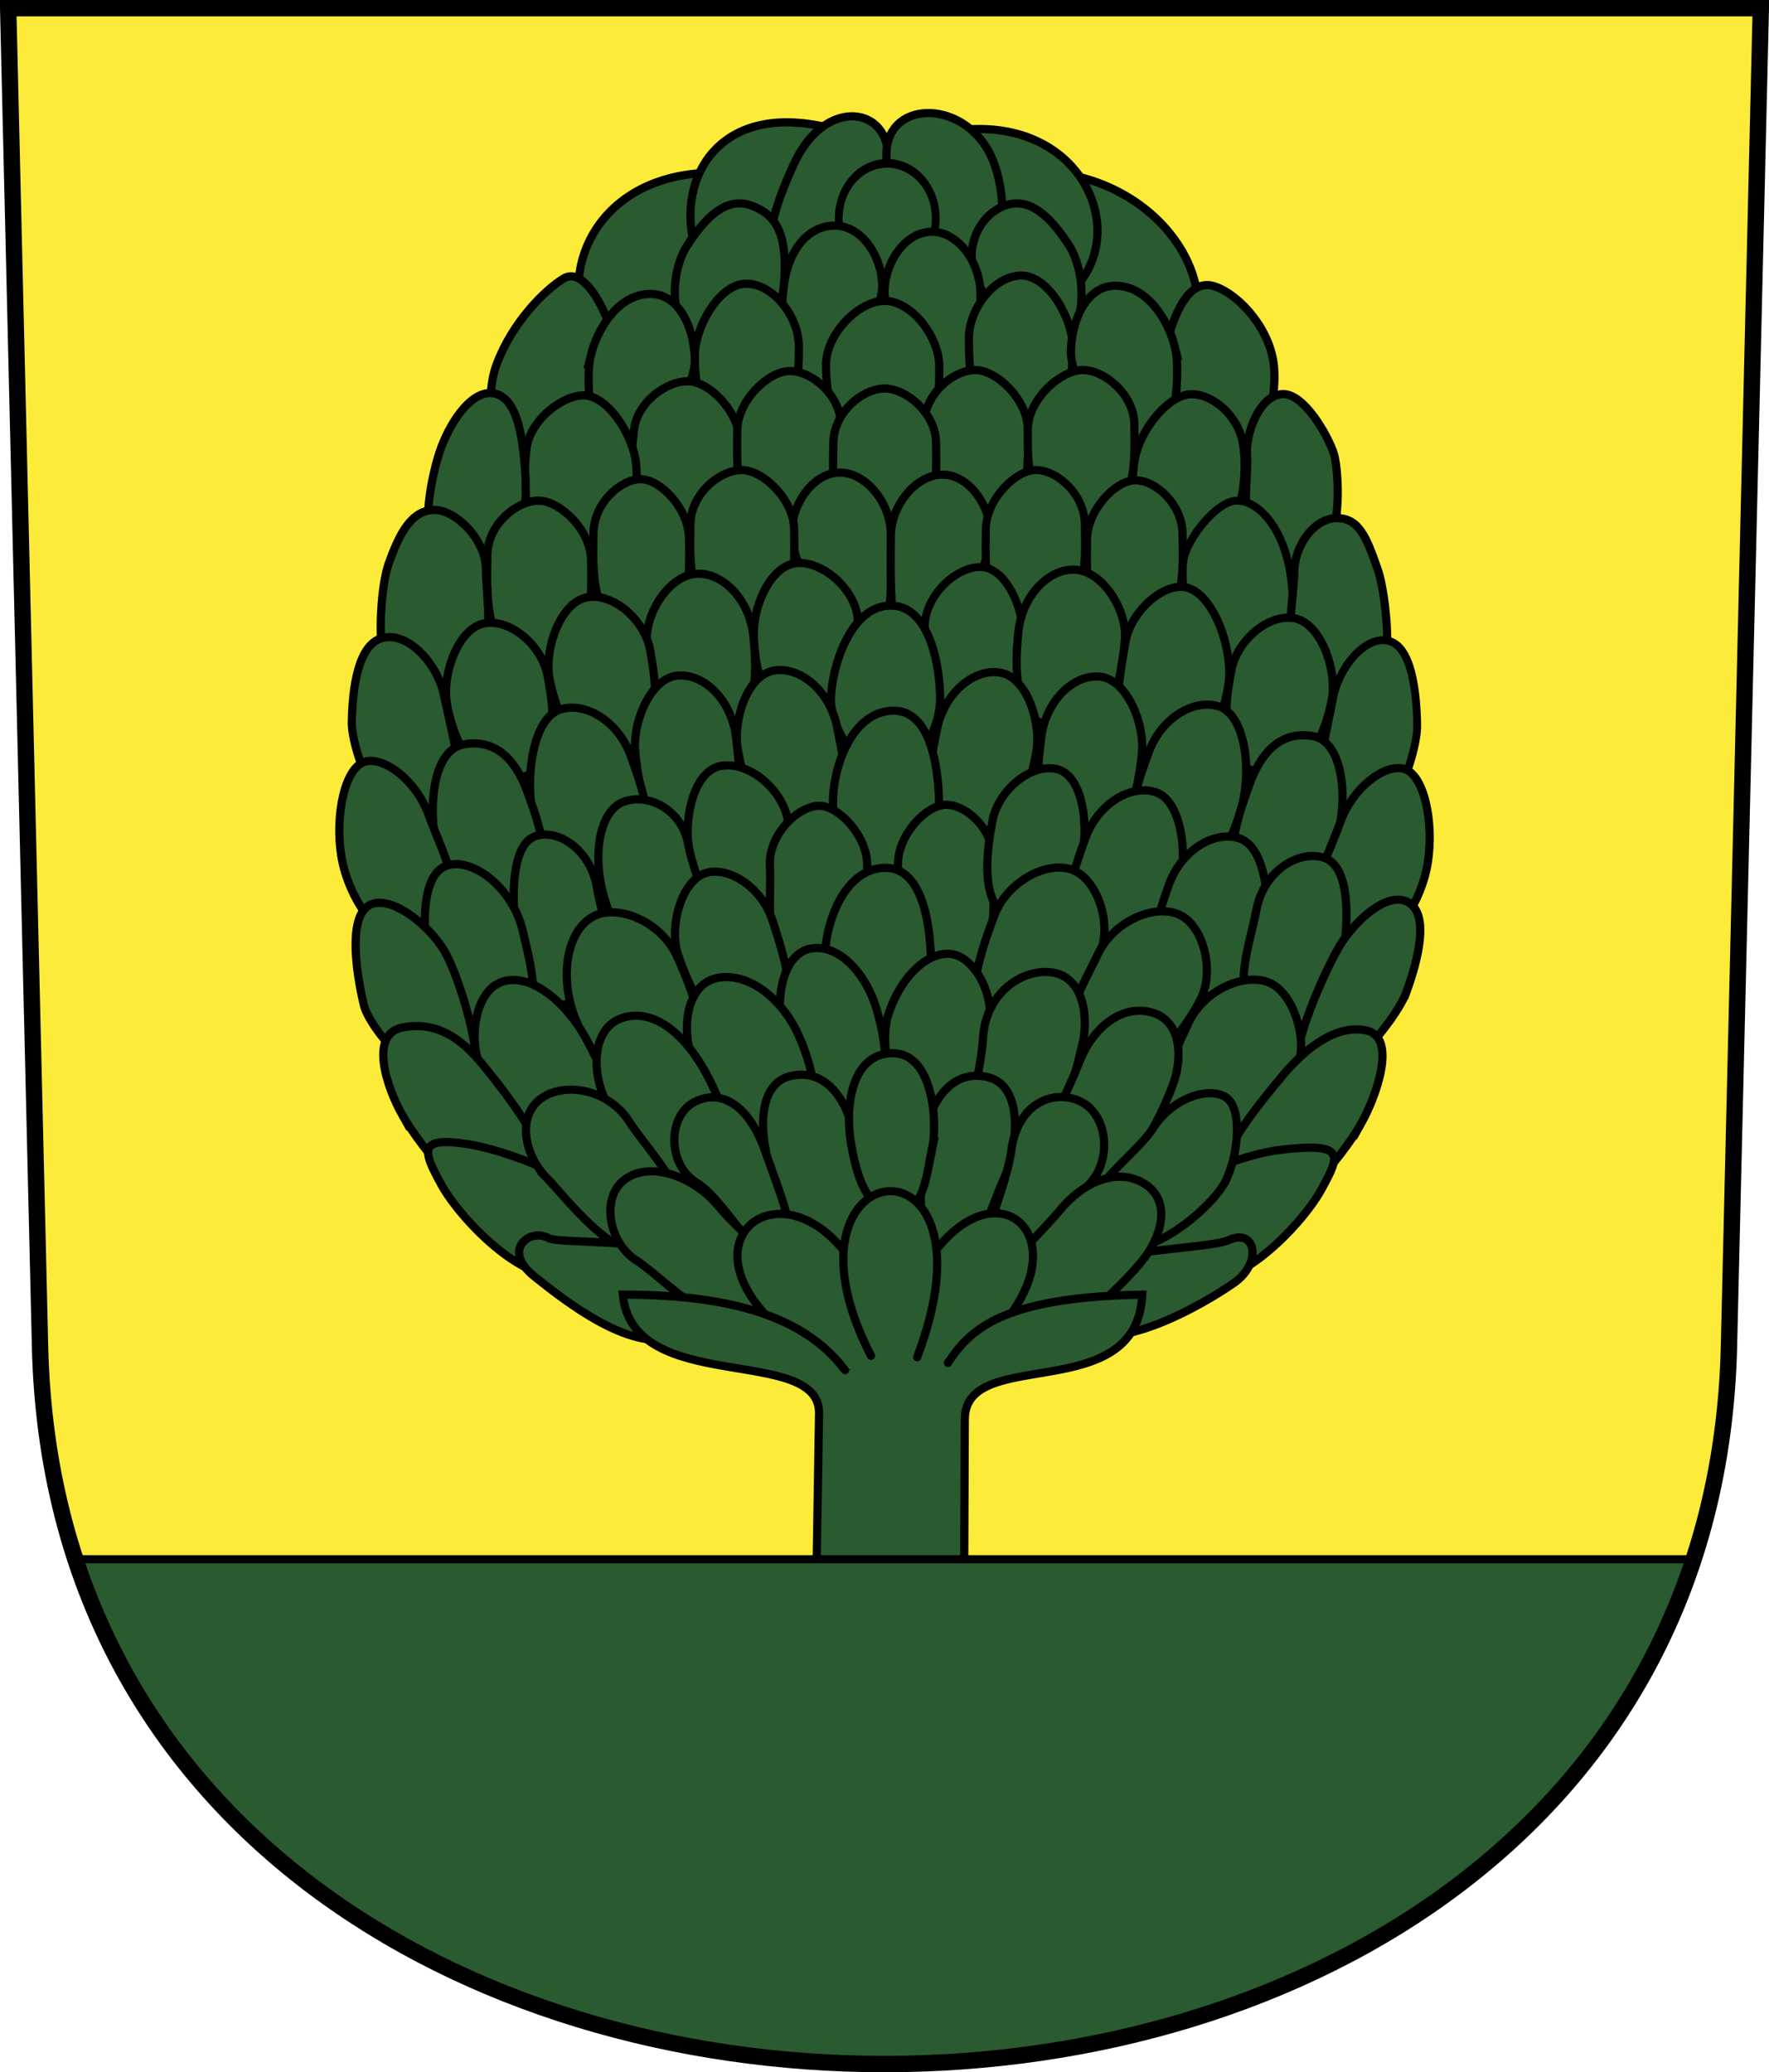 <svg xmlns="http://www.w3.org/2000/svg" version="1.0" width="216.153" height="253.19"><path d="m8.383 806.599 3.894 163.565c2.78 116.832 203.584 116.832 206.365 0l3.894-163.565H8.383z" style="fill:#fdeb39;fill-opacity:1;fill-rule:evenodd;stroke:none;stroke-width:2;stroke-linecap:butt;stroke-miterlimit:4;stroke-dashoffset:0;stroke-opacity:1" transform="translate(-7.383 -805.599)"/><path d="M115.773 832.665c39.146-25.539 63.19 37.957-.5 18.827-50.21 20.43-46.99-44.128.5-18.827z" style="opacity:1;fill:#2a5a30;fill-opacity:1;fill-rule:evenodd;stroke:#000;stroke-width:1px;stroke-linecap:butt;stroke-linejoin:miter;marker:none;marker-start:none;marker-mid:none;marker-end:none;stroke-miterlimit:4;stroke-dasharray:none;stroke-dashoffset:0;stroke-opacity:1;visibility:visible;display:inline;overflow:visible;enable-background:accumulate" transform="translate(-8.19 -805.599)"/><path d="M116.831 19.606c30.667-13.444 37.257 30.726-.499 18.828-30.011 14.195-33.525-35.276.5-18.828z" transform="translate(-8.19 -1.268)" style="opacity:1;fill:#2a5a30;fill-opacity:1;fill-rule:evenodd;stroke:#000;stroke-width:1px;stroke-linecap:butt;stroke-linejoin:miter;marker:none;marker-start:none;marker-mid:none;marker-end:none;stroke-miterlimit:4;stroke-dasharray:none;stroke-dashoffset:0;stroke-opacity:1;visibility:visible;display:inline;overflow:visible;enable-background:accumulate"/><path d="M105.235 21.227c-8.985 19.315 4.852 14.706 10.1 4.24 5.129-10.23-5.476-14.178-10.1-4.24z" transform="translate(-8.19 -1.268)" style="opacity:1;fill:#2a5a30;fill-opacity:1;fill-rule:evenodd;stroke:#000;stroke-width:1px;stroke-linecap:butt;stroke-linejoin:miter;marker:none;marker-start:none;marker-mid:none;marker-end:none;stroke-miterlimit:4;stroke-dasharray:none;stroke-dashoffset:0;stroke-opacity:1;visibility:visible;display:inline;overflow:visible;enable-background:accumulate"/><path d="M129.702 825.682c3.308 9.412-2.236 23.079-11.72 4.115-6.088-12.171 8.324-13.778 11.72-4.115z" style="opacity:1;fill:#2a5a30;fill-opacity:1;fill-rule:evenodd;stroke:#000;stroke-width:1px;stroke-linecap:butt;stroke-linejoin:miter;marker:none;marker-start:none;marker-mid:none;marker-end:none;stroke-miterlimit:4;stroke-dasharray:none;stroke-dashoffset:0;stroke-opacity:1;visibility:visible;display:inline;overflow:visible;enable-background:accumulate" transform="translate(-8.19 -805.599)"/><path d="M123.065 28.21c0 3.51-2.848 11.113-6.359 11.113-3.51 0-6.359-7.603-6.359-11.114a6.361 6.361 0 0 1 6.36-6.359 6.361 6.361 0 0 1 6.358 6.36z" transform="matrix(.931 0 0 1.049 -.243 -2.962)" style="fill:#2a5a30;fill-opacity:1;fill-rule:evenodd;stroke:#000;stroke-width:1.012px;stroke-linecap:butt;stroke-linejoin:miter;marker:none;marker-start:none;marker-mid:none;marker-end:none;stroke-miterlimit:4;stroke-dashoffset:0;stroke-opacity:1;visibility:visible;display:inline;overflow:visible;enable-background:accumulate"/><path d="M115.989 840.584c0 3.682-6.016 14.526-9.285 14.526-3.27 0-3.317-9.308-2.788-14.225.51-4.742 3.006-7.72 6.275-7.72 3.27 0 5.798 3.737 5.798 7.42z" style="fill:#2a5a30;fill-opacity:1;fill-rule:evenodd;stroke:#000;stroke-width:1px;stroke-linecap:butt;stroke-linejoin:miter;marker:none;marker-start:none;marker-mid:none;marker-end:none;stroke-miterlimit:4;stroke-dashoffset:0;stroke-opacity:1;visibility:visible;display:inline;overflow:visible;enable-background:accumulate" transform="translate(-8.19 -805.599)"/><path d="M92.144 835.615c-2.239 3.467-2.548 11.261 3.078 12.473 5.795 1.249 8.441-2.741 8.8-8.324.36-5.574-.976-7.955-4.054-9.057-3.078-1.102-5.622 1.497-7.824 4.908z" style="fill:#2a5a30;fill-opacity:1;fill-rule:evenodd;stroke:#000;stroke-width:1px;stroke-linecap:butt;stroke-linejoin:miter;marker:none;marker-start:none;marker-mid:none;marker-end:none;stroke-miterlimit:4;stroke-dashoffset:0;stroke-opacity:1;visibility:visible;display:inline;overflow:visible;enable-background:accumulate" transform="translate(-8.19 -805.599)"/><path d="M138.836 835.615c2.238 3.467 2.304 11.371-2.02 12.473-4.209 1.073-8.265-5.512-9.506-8.98-1.242-3.466.623-7.299 3.701-8.4 3.078-1.103 5.622 1.496 7.825 4.907z" style="fill:#2a5a30;fill-opacity:1;fill-rule:evenodd;stroke:#000;stroke-width:1px;stroke-linecap:butt;stroke-linejoin:miter;marker:none;marker-start:none;marker-mid:none;marker-end:none;stroke-miterlimit:4;stroke-dashoffset:0;stroke-opacity:1;visibility:visible;display:inline;overflow:visible;enable-background:accumulate" transform="translate(-8.19 -805.599)"/><path d="M116.268 841.332c0 3.682 6.016 14.526 9.285 14.526 3.27 0 2.435-10.719 2.435-14.401 0-3.682-2.653-7.544-5.922-7.544-3.27 0-5.798 3.737-5.798 7.42z" style="fill:#2a5a30;fill-opacity:1;fill-rule:evenodd;stroke:#000;stroke-width:1px;stroke-linecap:butt;stroke-linejoin:miter;marker:none;marker-start:none;marker-mid:none;marker-end:none;stroke-miterlimit:4;stroke-dashoffset:0;stroke-opacity:1;visibility:visible;display:inline;overflow:visible;enable-background:accumulate" transform="translate(-8.19 -805.599)"/><path d="M122.962 850.403c0 3.683-.16 11.658-6.421 11.658-6.387 0-7.42-8.225-7.42-11.907 0-3.682 3.901-7.793 7.17-7.793 3.27 0 6.671 4.36 6.671 8.042z" style="fill:#2a5a30;fill-opacity:1;fill-rule:evenodd;stroke:#000;stroke-width:1px;stroke-linecap:butt;stroke-linejoin:miter;marker:none;marker-start:none;marker-mid:none;marker-end:none;stroke-miterlimit:4;stroke-dashoffset:0;stroke-opacity:1;visibility:visible;display:inline;overflow:visible;enable-background:accumulate" transform="translate(-8.19 -805.599)"/><path d="M139.296 848.181c0 3.683-.908 10.287-6.795 10.412-5.763.122-5.923-7.976-5.923-11.659 0-3.682 3.152-7.668 6.421-7.668 3.27 0 6.297 5.233 6.297 8.915z" style="fill:#2a5a30;fill-opacity:1;fill-rule:evenodd;stroke:#000;stroke-width:1px;stroke-linecap:butt;stroke-linejoin:miter;marker:none;marker-start:none;marker-mid:none;marker-end:none;stroke-miterlimit:4;stroke-dashoffset:0;stroke-opacity:1;visibility:visible;display:inline;overflow:visible;enable-background:accumulate" transform="translate(-8.19 -805.599)"/><path d="M163.86 850.403c.403 4.552-1.532 11.16-4.801 11.16-3.27 0-9.384-9.839-8.417-13.653.998-3.932 2.804-8.456 6.048-7.295 3.133 1.123 6.777 5.36 7.17 9.788z" style="fill:#2a5a30;fill-opacity:1;fill-rule:evenodd;stroke:#000;stroke-width:1px;stroke-linecap:butt;stroke-linejoin:miter;marker:none;marker-start:none;marker-mid:none;marker-end:none;stroke-miterlimit:4;stroke-dashoffset:0;stroke-opacity:1;visibility:visible;display:inline;overflow:visible;enable-background:accumulate" transform="translate(-8.19 -805.599)"/><path d="M151.765 848.057c.866 3.53-.41 14.526-3.679 14.526-3.269 0-9.04-10.22-9.04-13.903 0-3.682 1.781-8.167 5.425-8.167 3.768 0 6.42 3.986 7.294 7.544z" style="fill:#2a5a30;fill-opacity:1;fill-rule:evenodd;stroke:#000;stroke-width:1px;stroke-linecap:butt;stroke-linejoin:miter;marker:none;marker-start:none;marker-mid:none;marker-end:none;stroke-miterlimit:4;stroke-dashoffset:0;stroke-opacity:1;visibility:visible;display:inline;overflow:visible;enable-background:accumulate" transform="translate(-8.19 -805.599)"/><path d="M93.081 849.179c0 3.682.908 10.286 6.796 10.411 5.763.122 5.922-7.976 5.922-11.658 0-3.682-3.152-7.668-6.421-7.668-3.27 0-6.297 5.233-6.297 8.915z" style="fill:#2a5a30;fill-opacity:1;fill-rule:evenodd;stroke:#000;stroke-width:1px;stroke-linecap:butt;stroke-linejoin:miter;marker:none;marker-start:none;marker-mid:none;marker-end:none;stroke-miterlimit:4;stroke-dashoffset:0;stroke-opacity:1;visibility:visible;display:inline;overflow:visible;enable-background:accumulate" transform="translate(-8.19 -805.599)"/><path d="M68.904 850.03c-1.962 5.175.284 11.782 3.554 11.782 3.269 0 11.628-11.085 10.66-14.9-.997-3.932-3.695-8.721-6.047-7.294-2.26 1.371-6.205 5.235-8.167 10.411z" style="fill:#2a5a30;fill-opacity:1;fill-rule:evenodd;stroke:#000;stroke-width:1px;stroke-linecap:butt;stroke-linejoin:miter;marker:none;marker-start:none;marker-mid:none;marker-end:none;stroke-miterlimit:4;stroke-dashoffset:0;stroke-opacity:1;visibility:visible;display:inline;overflow:visible;enable-background:accumulate" transform="translate(-8.19 -805.599)"/><path d="M80.375 849.054c-.866 3.53.41 14.526 3.678 14.526 3.27 0 9.04-10.22 9.04-13.902 0-3.683-1.78-8.167-5.424-8.167-3.768 0-6.421 3.986-7.294 7.543z" style="fill:#2a5a30;fill-opacity:1;fill-rule:evenodd;stroke:#000;stroke-width:1px;stroke-linecap:butt;stroke-linejoin:miter;marker:none;marker-start:none;marker-mid:none;marker-end:none;stroke-miterlimit:4;stroke-dashoffset:0;stroke-opacity:1;visibility:visible;display:inline;overflow:visible;enable-background:accumulate" transform="translate(-8.19 -805.599)"/><path d="M133.778 858.104c0 3.682.738 12.01-6.274 11.658-7.198-.362-6.398-8.6-6.398-12.282 0-3.682 3.516-6.67 6.273-6.67 2.582 0 6.399 3.611 6.399 7.294z" style="fill:#2a5a30;fill-opacity:1;fill-rule:evenodd;stroke:#000;stroke-width:1px;stroke-linecap:butt;stroke-linejoin:miter;marker:none;marker-start:none;marker-mid:none;marker-end:none;stroke-miterlimit:4;stroke-dashoffset:0;stroke-opacity:1;visibility:visible;display:inline;overflow:visible;enable-background:accumulate" transform="translate(-8.19 -805.599)"/><path d="M146.796 857.48c0 3.683.738 12.011-6.273 11.658-7.199-.362-6.745-7.352-6.745-11.034 0-3.683 3.987-7.294 6.745-7.294 2.58 0 6.273 2.988 6.273 6.67z" style="fill:#2a5a30;fill-opacity:1;fill-rule:evenodd;stroke:#000;stroke-width:1px;stroke-linecap:butt;stroke-linejoin:miter;marker:none;marker-start:none;marker-mid:none;marker-end:none;stroke-miterlimit:4;stroke-dashoffset:0;stroke-opacity:1;visibility:visible;display:inline;overflow:visible;enable-background:accumulate" transform="translate(-8.19 -805.599)"/><path d="M160.072 859.818c.603 3.512.24 13.133-6.772 12.78-7.198-.361-7.146-8.447-6.274-11.657.873-3.211 4.015-7.17 6.773-7.17 2.581 0 5.674 2.554 6.273 6.047z" style="fill:#2a5a30;fill-opacity:1;fill-rule:evenodd;stroke:#000;stroke-width:1px;stroke-linecap:butt;stroke-linejoin:miter;marker:none;marker-start:none;marker-mid:none;marker-end:none;stroke-miterlimit:4;stroke-dashoffset:0;stroke-opacity:1;visibility:visible;display:inline;overflow:visible;enable-background:accumulate" transform="translate(-8.19 -805.599)"/><path d="M171.139 860.92c.786 2.303 1.611 15.501-5.4 15.149-7.199-.363-4.92-11.594-5.168-14.651-.25-3.065 1.661-7.668 4.419-7.668 2.581 0 5.4 4.977 6.149 7.17z" style="fill:#2a5a30;fill-opacity:1;fill-rule:evenodd;stroke:#000;stroke-width:1px;stroke-linecap:butt;stroke-linejoin:miter;marker:none;marker-start:none;marker-mid:none;marker-end:none;stroke-miterlimit:4;stroke-dashoffset:0;stroke-opacity:1;visibility:visible;display:inline;overflow:visible;enable-background:accumulate" transform="translate(-8.19 -805.599)"/><path d="M85.646 858.258c-.343 3.666-1.853 11.89 5.161 12.191 7.2.31 7.4-6.693 7.743-10.359.343-3.666-3.29-7.634-6.037-7.89-2.57-.24-6.524 2.391-6.867 6.058z" style="fill:#2a5a30;fill-opacity:1;fill-rule:evenodd;stroke:#000;stroke-width:1px;stroke-linecap:butt;stroke-linejoin:miter;marker:none;marker-start:none;marker-mid:none;marker-end:none;stroke-miterlimit:4;stroke-dashoffset:0;stroke-opacity:1;visibility:visible;display:inline;overflow:visible;enable-background:accumulate" transform="translate(-8.19 -805.599)"/><path d="M98.279 858.228c0 3.683-.738 12.011 6.274 11.659 7.198-.362 6.398-8.6 6.398-12.282 0-3.682-3.516-6.67-6.274-6.67-2.581 0-6.398 3.611-6.398 7.293z" style="fill:#2a5a30;fill-opacity:1;fill-rule:evenodd;stroke:#000;stroke-width:1px;stroke-linecap:butt;stroke-linejoin:miter;marker:none;marker-start:none;marker-mid:none;marker-end:none;stroke-miterlimit:4;stroke-dashoffset:0;stroke-opacity:1;visibility:visible;display:inline;overflow:visible;enable-background:accumulate" transform="translate(-8.19 -805.599)"/><path d="M122.565 859.736c0 3.683.739 12.011-6.273 11.659-7.198-.362-6.274-7.976-6.274-11.659 0-3.682 3.516-6.67 6.274-6.67 2.581 0 6.273 2.988 6.273 6.67z" style="fill:#2a5a30;fill-opacity:1;fill-rule:evenodd;stroke:#000;stroke-width:1px;stroke-linecap:butt;stroke-linejoin:miter;marker:none;marker-start:none;marker-mid:none;marker-end:none;stroke-miterlimit:4;stroke-dashoffset:0;stroke-opacity:1;visibility:visible;display:inline;overflow:visible;enable-background:accumulate" transform="translate(-8.19 -805.599)"/><path d="M72.515 860.484c-.393 3.654-1.004 11.938 5.994 12.231 6.999.294 7.897-7.75 7.324-11.028-.572-3.278-3.335-7.51-6.08-7.765-2.57-.238-6.844 2.908-7.238 6.562z" style="fill:#2a5a30;fill-opacity:1;fill-rule:evenodd;stroke:#000;stroke-width:1px;stroke-linecap:butt;stroke-linejoin:miter;marker:none;marker-start:none;marker-mid:none;marker-end:none;stroke-miterlimit:4;stroke-dashoffset:0;stroke-opacity:1;visibility:visible;display:inline;overflow:visible;enable-background:accumulate" transform="translate(-8.19 -805.599)"/><path d="M61.915 860.794c-1.135 3.354-3.98 15.627 4.03 15.15 7.885-.47 6.528-12.367 6.164-15.399-.379-3.155-1.287-6.92-4.045-6.92-2.581 0-5.027 3.855-6.149 7.17z" style="fill:#2a5a30;fill-opacity:1;fill-rule:evenodd;stroke:#000;stroke-width:1px;stroke-linecap:butt;stroke-linejoin:miter;marker:none;marker-start:none;marker-mid:none;marker-end:none;stroke-miterlimit:4;stroke-dashoffset:0;stroke-opacity:1;visibility:visible;display:inline;overflow:visible;enable-background:accumulate" transform="translate(-8.19 -805.599)"/><path d="M117.038 870.846c0 3.683.541 15.186-2.728 15.186-3.27 0-9.418-11.467-9.418-15.15 0-3.681 2.653-7.543 5.923-7.543 3.269 0 6.223 3.825 6.223 7.507z" style="fill:#2a5a30;fill-opacity:1;fill-rule:evenodd;stroke:#000;stroke-width:1px;stroke-linecap:butt;stroke-linejoin:miter;marker:none;marker-start:none;marker-mid:none;marker-end:none;stroke-miterlimit:4;stroke-dashoffset:0;stroke-opacity:1;visibility:visible;display:inline;overflow:visible;enable-background:accumulate" transform="translate(-8.19 -805.599)"/><path d="M117.038 871.096c0 3.682-.453 15.186 2.817 15.186 3.269 0 9.417-11.468 9.417-15.15 0-3.682-2.653-7.543-5.922-7.543-3.27 0-6.312 3.824-6.312 7.507z" style="fill:#2a5a30;fill-opacity:1;fill-rule:evenodd;stroke:#000;stroke-width:1px;stroke-linecap:butt;stroke-linejoin:miter;marker:none;marker-start:none;marker-mid:none;marker-end:none;stroke-miterlimit:4;stroke-dashoffset:0;stroke-opacity:1;visibility:visible;display:inline;overflow:visible;enable-background:accumulate" transform="translate(-8.19 -805.599)"/><path d="M105.225 870.323c0 3.682.738 12.01-6.274 11.658-7.198-.362-6.398-8.6-6.398-12.281 0-3.683 3.516-6.671 6.273-6.671 2.582 0 6.399 3.612 6.399 7.294z" style="fill:#2a5a30;fill-opacity:1;fill-rule:evenodd;stroke:#000;stroke-width:1px;stroke-linecap:butt;stroke-linejoin:miter;marker:none;marker-start:none;marker-mid:none;marker-end:none;stroke-miterlimit:4;stroke-dashoffset:0;stroke-opacity:1;visibility:visible;display:inline;overflow:visible;enable-background:accumulate" transform="translate(-8.19 -805.599)"/><path d="M92.384 871.445c0 3.682.68 12.011-5.782 11.658-6.634-.362-5.897-8.599-5.897-12.281 0-3.683 3.24-6.671 5.782-6.671 2.379 0 5.897 3.612 5.897 7.294z" style="fill:#2a5a30;fill-opacity:1;fill-rule:evenodd;stroke:#000;stroke-width:1px;stroke-linecap:butt;stroke-linejoin:miter;marker:none;marker-start:none;marker-mid:none;marker-end:none;stroke-miterlimit:4;stroke-dashoffset:0;stroke-opacity:1;visibility:visible;display:inline;overflow:visible;enable-background:accumulate" transform="translate(-8.19 -805.599)"/><path d="M80.412 874.064c0 3.682.738 13.631-6.274 13.279-7.198-.362-6.398-10.22-6.398-13.903 0-3.682 3.516-6.67 6.274-6.67 2.581 0 6.398 3.611 6.398 7.294z" style="fill:#2a5a30;fill-opacity:1;fill-rule:evenodd;stroke:#000;stroke-width:1px;stroke-linecap:butt;stroke-linejoin:miter;marker:none;marker-start:none;marker-mid:none;marker-end:none;stroke-miterlimit:4;stroke-dashoffset:0;stroke-opacity:1;visibility:visible;display:inline;overflow:visible;enable-background:accumulate" transform="translate(-8.19 -805.599)"/><path d="M67.57 875.197c0 3.682 2.42 20.854-5.776 20.51-8.644-.361-7.507-17.24-6.148-21.134 1.371-3.931 2.892-6.67 5.65-6.67 2.581 0 6.273 3.612 6.273 7.294z" style="fill:#2a5a30;fill-opacity:1;fill-rule:evenodd;stroke:#000;stroke-width:1px;stroke-linecap:butt;stroke-linejoin:miter;marker:none;marker-start:none;marker-mid:none;marker-end:none;stroke-miterlimit:4;stroke-dashoffset:0;stroke-opacity:1;visibility:visible;display:inline;overflow:visible;enable-background:accumulate" transform="translate(-8.19 -805.599)"/><path d="M128.648 870.323c0 3.682-.705 12.01 5.988 11.658 6.87-.362 6.107-8.6 6.107-12.281 0-3.683-3.356-6.671-5.988-6.671-2.464 0-6.107 3.612-6.107 7.294z" style="fill:#2a5a30;fill-opacity:1;fill-rule:evenodd;stroke:#000;stroke-width:.977px;stroke-linecap:butt;stroke-linejoin:miter;marker:none;marker-start:none;marker-mid:none;marker-end:none;stroke-miterlimit:4;stroke-dashoffset:0;stroke-opacity:1;visibility:visible;display:inline;overflow:visible;enable-background:accumulate" transform="translate(-8.19 -805.599)"/><path d="M141.014 871.57c0 3.682-.68 12.01 5.781 11.658 6.634-.362 5.897-8.6 5.897-12.282 0-3.682-3.24-6.67-5.782-6.67-2.379 0-5.896 3.612-5.896 7.294z" style="fill:#2a5a30;fill-opacity:1;fill-rule:evenodd;stroke:#000;stroke-width:1px;stroke-linecap:butt;stroke-linejoin:miter;marker:none;marker-start:none;marker-mid:none;marker-end:none;stroke-miterlimit:4;stroke-dashoffset:0;stroke-opacity:1;visibility:visible;display:inline;overflow:visible;enable-background:accumulate" transform="translate(-8.19 -805.599)"/><path d="M152.818 873.939c-.521 2.805.566 15.128 7.005 14.775 6.61-.362 6.872-8.973 5.875-13.902-1.022-5.05-3.85-8.043-6.382-8.043-2.37 0-6 4.485-6.498 7.17z" style="fill:#2a5a30;fill-opacity:1;fill-rule:evenodd;stroke:#000;stroke-width:.958px;stroke-linecap:butt;stroke-linejoin:miter;marker:none;marker-start:none;marker-mid:none;marker-end:none;stroke-miterlimit:4;stroke-dashoffset:0;stroke-opacity:1;visibility:visible;display:inline;overflow:visible;enable-background:accumulate" transform="translate(-8.19 -805.599)"/><path d="M166.327 875.696c0 3.682-3.42 21.477 4.777 21.134 8.645-.362 6.796-17.739 5.438-21.633-1.372-3.932-2.27-6.297-5.027-6.297-2.581 0-5.188 3.113-5.188 6.796z" style="fill:#2a5a30;fill-opacity:1;fill-rule:evenodd;stroke:#000;stroke-width:1px;stroke-linecap:butt;stroke-linejoin:miter;marker:none;marker-start:none;marker-mid:none;marker-end:none;stroke-miterlimit:4;stroke-dashoffset:0;stroke-opacity:1;visibility:visible;display:inline;overflow:visible;enable-background:accumulate" transform="translate(-8.19 -805.599)"/><path d="M100.304 882.919c0 3.682.908 10.287 6.796 10.411 5.763.122 5.922-7.976 5.922-11.658 0-3.682-3.9-7.294-7.17-7.294-3.268 0-5.548 4.859-5.548 8.541z" style="fill:#2a5a30;fill-opacity:1;fill-rule:evenodd;stroke:#000;stroke-width:1px;stroke-linecap:butt;stroke-linejoin:miter;marker:none;marker-start:none;marker-mid:none;marker-end:none;stroke-miterlimit:4;stroke-dashoffset:0;stroke-opacity:1;visibility:visible;display:inline;overflow:visible;enable-background:accumulate" transform="translate(-8.19 -805.599)"/><path d="M87.231 884.332c.337 3.667 1.225 11.595 7.46 11.022 6.36-.583 6-7.62 5.552-12.037-.462-4.54-3.849-7.902-7.104-7.603-3.256.298-6.244 4.951-5.908 8.618z" style="fill:#2a5a30;fill-opacity:1;fill-rule:evenodd;stroke:#000;stroke-width:1px;stroke-linecap:butt;stroke-linejoin:miter;marker:none;marker-start:none;marker-mid:none;marker-end:none;stroke-miterlimit:4;stroke-dashoffset:0;stroke-opacity:1;visibility:visible;display:inline;overflow:visible;enable-background:accumulate" transform="translate(-8.19 -805.599)"/><path d="M75.335 888.504c.674 3.62 2.775 9.947 8.586 8.991 5.688-.934 4.363-8.925 3.689-12.545-.674-3.62-4.502-6.961-7.716-6.363-3.214.598-5.233 6.297-4.559 9.917z" style="fill:#2a5a30;fill-opacity:1;fill-rule:evenodd;stroke:#000;stroke-width:1px;stroke-linecap:butt;stroke-linejoin:miter;marker:none;marker-start:none;marker-mid:none;marker-end:none;stroke-miterlimit:4;stroke-dashoffset:0;stroke-opacity:1;visibility:visible;display:inline;overflow:visible;enable-background:accumulate" transform="translate(-8.19 -805.599)"/><path d="M62.815 891.678c.674 3.62 2.776 9.947 8.587 8.991 5.688-.934 4.362-8.925 3.688-12.545-.674-3.62-4.502-6.961-7.716-6.363-3.214.598-5.233 6.297-4.559 9.917z" style="fill:#2a5a30;fill-opacity:1;fill-rule:evenodd;stroke:#000;stroke-width:1px;stroke-linecap:butt;stroke-linejoin:miter;marker:none;marker-start:none;marker-mid:none;marker-end:none;stroke-miterlimit:4;stroke-dashoffset:0;stroke-opacity:1;visibility:visible;display:inline;overflow:visible;enable-background:accumulate" transform="translate(-8.19 -805.599)"/><path d="M51.177 893.794c-.071 3.87 4.396 15.308 10.208 14.353 5.688-.935 1.744-13.913 1.07-17.533-.674-3.62-4.128-7.71-7.342-7.111-3.215.598-3.861 6.297-3.936 10.29z" style="fill:#2a5a30;fill-opacity:1;fill-rule:evenodd;stroke:#000;stroke-width:1px;stroke-linecap:butt;stroke-linejoin:miter;marker:none;marker-start:none;marker-mid:none;marker-end:none;stroke-miterlimit:4;stroke-dashoffset:0;stroke-opacity:1;visibility:visible;display:inline;overflow:visible;enable-background:accumulate" transform="translate(-8.19 -805.599)"/><path d="M133.212 883.418c0 3.682-.858 10.286-6.425 10.411-5.449.122-5.6-7.976-5.6-11.658 0-3.682 3.688-7.294 6.779-7.294 3.09 0 5.246 4.858 5.246 8.54z" style="fill:#2a5a30;fill-opacity:1;fill-rule:evenodd;stroke:#000;stroke-width:.972px;stroke-linecap:butt;stroke-linejoin:miter;marker:none;marker-start:none;marker-mid:none;marker-end:none;stroke-miterlimit:4;stroke-dashoffset:0;stroke-opacity:1;visibility:visible;display:inline;overflow:visible;enable-background:accumulate" transform="translate(-8.19 -805.599)"/><path d="M123.065 890.998c0-3.683-1.155-11.41-6.047-11.41-5.016 0-7.294 7.852-7.294 11.534 0 3.682 3.775 9.29 7.045 9.29 3.269 0 6.296-5.732 6.296-9.414z" style="fill:#2a5a30;fill-opacity:1;fill-rule:evenodd;stroke:#000;stroke-width:1px;stroke-linecap:butt;stroke-linejoin:miter;marker:none;marker-start:none;marker-mid:none;marker-end:none;stroke-miterlimit:4;stroke-dashoffset:0;stroke-opacity:1;visibility:visible;display:inline;overflow:visible;enable-background:accumulate" transform="translate(-8.19 -805.599)"/><path d="M145.634 883.833c-.336 3.667-1.224 11.595-7.46 11.023-6.36-.584-6-7.621-5.551-12.037.461-4.54 3.848-7.903 7.104-7.604 3.255.299 6.244 4.951 5.907 8.618z" style="fill:#2a5a30;fill-opacity:1;fill-rule:evenodd;stroke:#000;stroke-width:1px;stroke-linecap:butt;stroke-linejoin:miter;marker:none;marker-start:none;marker-mid:none;marker-end:none;stroke-miterlimit:4;stroke-dashoffset:0;stroke-opacity:1;visibility:visible;display:inline;overflow:visible;enable-background:accumulate" transform="translate(-8.19 -805.599)"/><path d="M158.403 887.756c.072 4.243-4.52 16.68-10.331 15.724-5.688-.934-2.991-16.032-2.317-19.652.674-3.62 4.89-7.375 7.716-6.363 2.715.972 4.858 5.923 4.932 10.29z" style="fill:#2a5a30;fill-opacity:1;fill-rule:evenodd;stroke:#000;stroke-width:1px;stroke-linecap:butt;stroke-linejoin:miter;marker:none;marker-start:none;marker-mid:none;marker-end:none;stroke-miterlimit:4;stroke-dashoffset:0;stroke-opacity:1;visibility:visible;display:inline;overflow:visible;enable-background:accumulate" transform="translate(-8.19 -805.599)"/><path d="M170.923 891.054c-.674 3.62-2.775 9.947-8.586 8.992-5.688-.935-4.363-8.925-3.689-12.545.674-3.62 4.502-6.962 7.716-6.364 3.214.599 5.233 6.297 4.559 9.917z" style="fill:#2a5a30;fill-opacity:1;fill-rule:evenodd;stroke:#000;stroke-width:1px;stroke-linecap:butt;stroke-linejoin:miter;marker:none;marker-start:none;marker-mid:none;marker-end:none;stroke-miterlimit:4;stroke-dashoffset:0;stroke-opacity:1;visibility:visible;display:inline;overflow:visible;enable-background:accumulate" transform="translate(-8.19 -805.599)"/><path d="M181.358 894.168c.065 3.87-4.011 15.308-9.313 14.353-5.19-.935-1.592-13.913-.977-17.533.615-3.62 3.767-7.71 6.7-7.111 2.932.598 3.522 6.297 3.59 10.29z" style="fill:#2a5a30;fill-opacity:1;fill-rule:evenodd;stroke:#000;stroke-width:.955px;stroke-linecap:butt;stroke-linejoin:miter;marker:none;marker-start:none;marker-mid:none;marker-end:none;stroke-miterlimit:4;stroke-dashoffset:0;stroke-opacity:1;visibility:visible;display:inline;overflow:visible;enable-background:accumulate" transform="translate(-8.19 -805.599)"/><path d="M98.367 897.32c.69 3.617 2.714 13.417 8.865 12.244 6.274-1.196 4.113-10.784 3.24-15.136-.899-4.473-4.595-7.493-7.806-6.88-3.212.612-4.988 6.155-4.299 9.772z" style="fill:#2a5a30;fill-opacity:1;fill-rule:evenodd;stroke:#000;stroke-width:1px;stroke-linecap:butt;stroke-linejoin:miter;marker:none;marker-start:none;marker-mid:none;marker-end:none;stroke-miterlimit:4;stroke-dashoffset:0;stroke-opacity:1;visibility:visible;display:inline;overflow:visible;enable-background:accumulate" transform="translate(-8.19 -805.599)"/><path d="M85.818 897.531c.385 3.662 1.378 11.578 7.605 10.923 6.352-.668 5.205-8.384 4.698-12.793-.521-4.534-3.952-7.851-7.204-7.51-3.25.343-5.484 5.718-5.1 9.38z" style="fill:#2a5a30;fill-opacity:1;fill-rule:evenodd;stroke:#000;stroke-width:1px;stroke-linecap:butt;stroke-linejoin:miter;marker:none;marker-start:none;marker-mid:none;marker-end:none;stroke-miterlimit:4;stroke-dashoffset:0;stroke-opacity:1;visibility:visible;display:inline;overflow:visible;enable-background:accumulate" transform="translate(-8.19 -805.599)"/><path d="M73.209 904.708c.817 5.105 4.422 8.86 10.347 6.834 6.043-2.067 3.206-9.333 1.729-13.519-1.519-4.303-5.603-6.773-8.696-5.715-3.094 1.058-4.178 7.417-3.38 12.4z" style="fill:#2a5a30;fill-opacity:1;fill-rule:evenodd;stroke:#000;stroke-width:1px;stroke-linecap:butt;stroke-linejoin:miter;marker:none;marker-start:none;marker-mid:none;marker-end:none;stroke-miterlimit:4;stroke-dashoffset:0;stroke-opacity:1;visibility:visible;display:inline;overflow:visible;enable-background:accumulate" transform="translate(-8.19 -805.599)"/><path d="M61.364 908.324c.817 5.105 3.674 9.733 9.599 7.706 6.043-2.066 3.206-9.332 1.728-13.518-1.518-4.303-4.106-6.648-7.823-5.964-3.596.661-4.302 6.793-3.504 11.776z" style="fill:#2a5a30;fill-opacity:1;fill-rule:evenodd;stroke:#000;stroke-width:1px;stroke-linecap:butt;stroke-linejoin:miter;marker:none;marker-start:none;marker-mid:none;marker-end:none;stroke-miterlimit:4;stroke-dashoffset:0;stroke-opacity:1;visibility:visible;display:inline;overflow:visible;enable-background:accumulate" transform="translate(-8.19 -805.599)"/><path d="M49.893 910.194c.817 5.105 5.17 12.476 11.095 10.45 6.043-2.067 1.086-11.203-.391-15.39-1.519-4.302-5.478-7.27-7.823-6.587-2.46.718-3.68 6.544-2.881 11.527z" style="fill:#2a5a30;fill-opacity:1;fill-rule:evenodd;stroke:#000;stroke-width:1px;stroke-linecap:butt;stroke-linejoin:miter;marker:none;marker-start:none;marker-mid:none;marker-end:none;stroke-miterlimit:4;stroke-dashoffset:0;stroke-opacity:1;visibility:visible;display:inline;overflow:visible;enable-background:accumulate" transform="translate(-8.19 -805.599)"/><path d="M134.79 897.57c-.69 3.616-2.715 13.416-8.866 12.244-6.273-1.196-4.112-10.784-3.239-15.136.898-4.474 4.595-7.494 7.806-6.881 3.211.612 4.988 6.155 4.298 9.772z" style="fill:#2a5a30;fill-opacity:1;fill-rule:evenodd;stroke:#000;stroke-width:1px;stroke-linecap:butt;stroke-linejoin:miter;marker:none;marker-start:none;marker-mid:none;marker-end:none;stroke-miterlimit:4;stroke-dashoffset:0;stroke-opacity:1;visibility:visible;display:inline;overflow:visible;enable-background:accumulate" transform="translate(-8.19 -805.599)"/><path d="M122.94 904.214c0-3.682-.656-11.783-5.548-11.783-5.016 0-7.419 6.73-7.419 11.16 0 4.555 3.277 11.284 6.546 11.284 3.27 0 6.422-6.979 6.422-10.66z" style="fill:#2a5a30;fill-opacity:1;fill-rule:evenodd;stroke:#000;stroke-width:1px;stroke-linecap:butt;stroke-linejoin:miter;marker:none;marker-start:none;marker-mid:none;marker-end:none;stroke-miterlimit:4;stroke-dashoffset:0;stroke-opacity:1;visibility:visible;display:inline;overflow:visible;enable-background:accumulate" transform="translate(-8.19 -805.599)"/><path d="M147.713 897.656c-.385 3.662-1.378 11.577-7.606 10.923-6.351-.668-5.205-8.384-4.698-12.794.522-4.533 3.953-7.85 7.204-7.509 3.252.342 5.485 5.718 5.1 9.38z" style="fill:#2a5a30;fill-opacity:1;fill-rule:evenodd;stroke:#000;stroke-width:1px;stroke-linecap:butt;stroke-linejoin:miter;marker:none;marker-start:none;marker-mid:none;marker-end:none;stroke-miterlimit:4;stroke-dashoffset:0;stroke-opacity:1;visibility:visible;display:inline;overflow:visible;enable-background:accumulate" transform="translate(-8.19 -805.599)"/><path d="M159.823 904.459c-1.441 4.98-3.674 8.735-9.6 6.708-6.042-2.066-3.205-9.332-1.728-13.518 1.519-4.303 5.603-6.773 8.696-5.715 3.094 1.058 4.04 7.66 2.632 12.525z" style="fill:#2a5a30;fill-opacity:1;fill-rule:evenodd;stroke:#000;stroke-width:1px;stroke-linecap:butt;stroke-linejoin:miter;marker:none;marker-start:none;marker-mid:none;marker-end:none;stroke-miterlimit:4;stroke-dashoffset:0;stroke-opacity:1;visibility:visible;display:inline;overflow:visible;enable-background:accumulate" transform="translate(-8.19 -805.599)"/><path d="M171.543 907.825c-1.44 4.731-3.05 9.234-8.975 7.208-6.043-2.067-3.206-9.333-1.729-13.519 1.519-4.303 4.107-6.648 7.823-5.964 3.597.662 4.312 7.578 2.881 12.275z" style="fill:#2a5a30;fill-opacity:1;fill-rule:evenodd;stroke:#000;stroke-width:1px;stroke-linecap:butt;stroke-linejoin:miter;marker:none;marker-start:none;marker-mid:none;marker-end:none;stroke-miterlimit:4;stroke-dashoffset:0;stroke-opacity:1;visibility:visible;display:inline;overflow:visible;enable-background:accumulate" transform="translate(-8.19 -805.599)"/><path d="M182.64 911.067c-.817 5.105-5.17 12.476-11.095 10.45-6.043-2.067-1.086-11.203.391-15.39 1.519-4.302 5.478-7.27 7.823-6.587 2.46.718 3.68 6.544 2.881 11.527z" style="opacity:1;fill:#2a5a30;fill-opacity:1;fill-rule:evenodd;stroke:#000;stroke-width:1px;stroke-linecap:butt;stroke-linejoin:miter;marker:none;marker-start:none;marker-mid:none;marker-end:none;stroke-miterlimit:4;stroke-dasharray:none;stroke-dashoffset:0;stroke-opacity:1;visibility:visible;display:inline;overflow:visible;enable-background:accumulate" transform="translate(-8.19 -805.599)"/><path d="M117.906 911.22c0 3.682-.329 17.48 6.11 17.126 6.61-.362 5.525-14.067 5.525-17.75 0-3.682-3.228-6.67-5.76-6.67-2.37 0-5.875 3.612-5.875 7.294z" style="opacity:1;fill:#2a5a30;fill-opacity:1;fill-rule:evenodd;stroke:#000;stroke-width:1px;stroke-linecap:butt;stroke-linejoin:miter;marker:none;marker-start:none;marker-mid:none;marker-end:none;stroke-miterlimit:4;stroke-dasharray:none;stroke-dashoffset:0;stroke-opacity:1;visibility:visible;display:inline;overflow:visible;enable-background:accumulate" transform="translate(-8.19 -805.599)"/><path d="M140.485 909.576c-.674 3.62-1.528 9.822-7.339 8.867-5.688-.935-4.363-8.925-3.689-12.545.674-3.62 4.503-6.962 7.717-6.364 3.214.599 3.985 6.422 3.311 10.042z" style="fill:#2a5a30;fill-opacity:1;fill-rule:evenodd;stroke:#000;stroke-width:1px;stroke-linecap:butt;stroke-linejoin:miter;marker:none;marker-start:none;marker-mid:none;marker-end:none;stroke-miterlimit:4;stroke-dashoffset:0;stroke-opacity:1;visibility:visible;display:inline;overflow:visible;enable-background:accumulate" transform="translate(-8.19 -805.599)"/><path d="M152.092 914.933c-1.44 4.98-3.674 8.734-9.599 6.708-6.043-2.066-3.206-9.332-1.728-13.518 1.518-4.303 5.602-6.773 8.696-5.715 3.093 1.058 4.039 7.66 2.631 12.525z" style="opacity:1;fill:#2a5a30;fill-opacity:1;fill-rule:evenodd;stroke:#000;stroke-width:1px;stroke-linecap:butt;stroke-linejoin:miter;marker:none;marker-start:none;marker-mid:none;marker-end:none;stroke-miterlimit:4;stroke-dasharray:none;stroke-dashoffset:0;stroke-opacity:1;visibility:visible;display:inline;overflow:visible;enable-background:accumulate" transform="translate(-8.19 -805.599)"/><path d="M162.69 921.201c-.942 5.604-4.422 10.605-10.346 8.579-6.043-2.067-2.832-11.826-1.355-16.012 1.518-4.303 5.603-6.773 8.696-5.715 3.093 1.058 3.927 7.666 3.006 13.148z" style="opacity:1;fill:#2a5a30;fill-opacity:1;fill-rule:evenodd;stroke:#000;stroke-width:1px;stroke-linecap:butt;stroke-linejoin:miter;marker:none;marker-start:none;marker-mid:none;marker-end:none;stroke-miterlimit:4;stroke-dasharray:none;stroke-dashoffset:0;stroke-opacity:1;visibility:visible;display:inline;overflow:visible;enable-background:accumulate" transform="translate(-8.19 -805.599)"/><path d="M172.167 923.32c-.942 5.605-2.427 9.608-8.352 7.582-6.043-2.066-3.002-9.316-2.103-14.142.895-4.801 5.229-7.396 8.322-6.338 3.093 1.058 3.055 7.416 2.133 12.899z" style="opacity:1;fill:#2a5a30;fill-opacity:1;fill-rule:evenodd;stroke:#000;stroke-width:1px;stroke-linecap:butt;stroke-linejoin:miter;marker:none;marker-start:none;marker-mid:none;marker-end:none;stroke-miterlimit:4;stroke-dasharray:none;stroke-dashoffset:0;stroke-opacity:1;visibility:visible;display:inline;overflow:visible;enable-background:accumulate" transform="translate(-8.19 -805.599)"/><path d="M180.05 926.791c-1.315 3.64-9.317 13.12-12.563 11.472-3.146-1.598 2.465-13.818 4.328-16.982 1.862-3.164 6.013-6.988 8.541-5.385 2.528 1.603 1.052 7.138-.306 10.895z" style="opacity:1;fill:#2a5a30;fill-opacity:1;fill-rule:evenodd;stroke:#000;stroke-width:1px;stroke-linecap:butt;stroke-linejoin:miter;marker:none;marker-start:none;marker-mid:none;marker-end:none;stroke-miterlimit:4;stroke-dasharray:none;stroke-dashoffset:0;stroke-opacity:1;visibility:visible;display:inline;overflow:visible;enable-background:accumulate" transform="translate(-8.19 -805.599)"/><path d="M92.318 908.924c.494 3.66 1.016 9.908 7.364 9.364 6.213-.534 5.297-8.6 4.803-12.26-.494-3.66-4.419-7.264-7.934-6.892-3.515.371-4.727 6.128-4.233 9.788z" style="fill:#2a5a30;fill-opacity:1;fill-rule:evenodd;stroke:#000;stroke-width:1px;stroke-linecap:butt;stroke-linejoin:miter;marker:none;marker-start:none;marker-mid:none;marker-end:none;stroke-miterlimit:4;stroke-dashoffset:0;stroke-opacity:1;visibility:visible;display:inline;overflow:visible;enable-background:accumulate" transform="translate(-8.19 -805.599)"/><path d="M114.155 911.345c0 3.682-.195 16.5-6.633 16.147-6.61-.362-5.003-12.09-5.252-16.023-.249-3.925 3.478-7.418 6.01-7.418 2.37 0 5.875 3.612 5.875 7.294z" style="opacity:1;fill:#2a5a30;fill-opacity:1;fill-rule:evenodd;stroke:#000;stroke-width:1px;stroke-linecap:butt;stroke-linejoin:miter;marker:none;marker-start:none;marker-mid:none;marker-end:none;stroke-miterlimit:4;stroke-dasharray:none;stroke-dashoffset:0;stroke-opacity:1;visibility:visible;display:inline;overflow:visible;enable-background:accumulate" transform="translate(-8.19 -805.599)"/><path d="M81.963 915.057c1.441 4.98 3.55 9.733 9.475 7.706 6.042-2.066 1.61-9.529.88-13.84-.733-4.332-4.754-6.45-7.848-5.393-3.093 1.058-3.914 6.662-2.507 11.527z" style="opacity:1;fill:#2a5a30;fill-opacity:1;fill-rule:evenodd;stroke:#000;stroke-width:1px;stroke-linecap:butt;stroke-linejoin:miter;marker:none;marker-start:none;marker-mid:none;marker-end:none;stroke-miterlimit:4;stroke-dasharray:none;stroke-dashoffset:0;stroke-opacity:1;visibility:visible;display:inline;overflow:visible;enable-background:accumulate" transform="translate(-8.19 -805.599)"/><path d="M71.365 920.328c.826 5.604 3.22 9.483 8.413 7.457 5.296-2.067 2.14-8.958 1.344-13.768-.776-4.688-4.91-7.271-7.622-6.213-2.71 1.058-2.943 7.042-2.135 12.524z" style="opacity:1;fill:#2a5a30;fill-opacity:1;fill-rule:evenodd;stroke:#000;stroke-width:1px;stroke-linecap:butt;stroke-linejoin:miter;marker:none;marker-start:none;marker-mid:none;marker-end:none;stroke-miterlimit:4;stroke-dasharray:none;stroke-dashoffset:0;stroke-opacity:1;visibility:visible;display:inline;overflow:visible;enable-background:accumulate" transform="translate(-8.19 -805.599)"/><path d="M60.642 924.263c.942 5.604 2.427 9.608 8.352 7.581 6.043-2.066 4.328-6.97 3.1-12.396-1.228-5.425-6.226-9.142-9.32-8.084-3.093 1.058-3.054 7.416-2.132 12.899z" style="opacity:1;fill:#2a5a30;fill-opacity:1;fill-rule:evenodd;stroke:#000;stroke-width:1px;stroke-linecap:butt;stroke-linejoin:miter;marker:none;marker-start:none;marker-mid:none;marker-end:none;stroke-miterlimit:4;stroke-dasharray:none;stroke-dashoffset:0;stroke-opacity:1;visibility:visible;display:inline;overflow:visible;enable-background:accumulate" transform="translate(-8.19 -805.599)"/><path d="M52.634 928.346c.852 3.607 9.317 12.314 12.563 10.665 3.146-1.597-.844-14.067-2.707-17.231-1.862-3.165-6.762-7.113-9.29-5.51-2.527 1.603-1.425 8.444-.566 12.076z" style="opacity:1;fill:#2a5a30;fill-opacity:1;fill-rule:evenodd;stroke:#000;stroke-width:1px;stroke-linecap:butt;stroke-linejoin:miter;marker:none;marker-start:none;marker-mid:none;marker-end:none;stroke-miterlimit:4;stroke-dasharray:none;stroke-dashoffset:0;stroke-opacity:1;visibility:visible;display:inline;overflow:visible;enable-background:accumulate" transform="translate(-8.19 -805.599)"/><path d="M121.943 923.416c0-3.682-.657-11.783-5.548-11.783-5.017 0-7.42 6.73-7.42 11.16 0 4.555 3.278 11.284 6.547 11.284 3.27 0 6.421-6.979 6.421-10.661z" style="opacity:1;fill:#2a5a30;fill-opacity:1;fill-rule:evenodd;stroke:#000;stroke-width:1px;stroke-linecap:butt;stroke-linejoin:miter;marker:none;marker-start:none;marker-mid:none;marker-end:none;stroke-miterlimit:4;stroke-dasharray:none;stroke-dashoffset:0;stroke-opacity:1;visibility:visible;display:inline;overflow:visible;enable-background:accumulate" transform="translate(-8.19 -805.599)"/><path d="M142.735 921.67c-1.237 3.468-6.311 13.795-12.21 11.691-6.014-2.145-2.421-11.615-.89-15.782 1.575-4.282 6.44-6.823 9.519-5.725 3.079 1.099 4.818 6.348 3.58 9.816z" style="opacity:1;fill:#2a5a30;fill-opacity:1;fill-rule:evenodd;stroke:#000;stroke-width:1px;stroke-linecap:butt;stroke-linejoin:miter;marker:none;marker-start:none;marker-mid:none;marker-end:none;stroke-miterlimit:4;stroke-dasharray:none;stroke-dashoffset:0;stroke-opacity:1;visibility:visible;display:inline;overflow:visible;enable-background:accumulate" transform="translate(-8.19 -805.599)"/><path d="M155.008 927.439c-1.531 3.349-8.972 13.948-14.667 11.344-5.808-2.655.083-12.529 1.968-16.548 1.938-4.13 7.003-6.243 9.976-4.884 2.973 1.36 4.254 6.739 2.723 10.088z" style="opacity:1;fill:#2a5a30;fill-opacity:1;fill-rule:evenodd;stroke:#000;stroke-width:1px;stroke-linecap:butt;stroke-linejoin:miter;marker:none;marker-start:none;marker-mid:none;marker-end:none;stroke-miterlimit:4;stroke-dasharray:none;stroke-dashoffset:0;stroke-opacity:1;visibility:visible;display:inline;overflow:visible;enable-background:accumulate" transform="translate(-8.19 -805.599)"/><path d="M166.604 936.291c-1.531 3.35-9.595 16.442-15.29 13.839-5.808-2.656.207-15.522 2.092-19.54 1.938-4.132 7.003-6.244 9.976-4.885 2.973 1.36 4.753 7.238 3.222 10.586z" style="opacity:1;fill:#2a5a30;fill-opacity:1;fill-rule:evenodd;stroke:#000;stroke-width:1px;stroke-linecap:butt;stroke-linejoin:miter;marker:none;marker-start:none;marker-mid:none;marker-end:none;stroke-miterlimit:4;stroke-dasharray:none;stroke-dashoffset:0;stroke-opacity:1;visibility:visible;display:inline;overflow:visible;enable-background:accumulate" transform="translate(-8.19 -805.599)"/><path d="M174.44 943c-1.952 3.456-9.89 14.141-15.681 11.098-5.89-3.094 3.512-13.878 6.073-16.982 2.61-3.164 6.464-6.437 10.309-5.613 3.805.815 1.28 7.99-.701 11.497z" style="opacity:1;fill:#2a5a30;fill-opacity:1;fill-rule:evenodd;stroke:#000;stroke-width:1px;stroke-linecap:butt;stroke-linejoin:miter;marker:none;marker-start:none;marker-mid:none;marker-end:none;stroke-miterlimit:4;stroke-dasharray:none;stroke-dashoffset:0;stroke-opacity:1;visibility:visible;display:inline;overflow:visible;enable-background:accumulate" transform="translate(-8.19 -805.599)"/><path d="M91.022 922.169c1.093 3.468 5.573 13.795 10.78 11.691 5.31-2.146 2.138-11.616.786-15.782-1.39-4.283-5.685-6.823-8.404-5.725-2.718 1.098-4.254 6.348-3.162 9.816z" style="opacity:1;fill:#2a5a30;fill-opacity:1;fill-rule:evenodd;stroke:#000;stroke-width:1px;stroke-linecap:butt;stroke-linejoin:miter;marker:none;marker-start:none;marker-mid:none;marker-end:none;stroke-miterlimit:4;stroke-dasharray:none;stroke-dashoffset:0;stroke-opacity:1;visibility:visible;display:inline;overflow:visible;enable-background:accumulate" transform="translate(-8.19 -805.599)"/><path d="M77.924 928.346c1.281 4.97 8.473 16.408 14.167 13.804 5.809-2.655.666-15.771-1.22-19.79-1.937-4.131-7.002-6.244-9.975-4.884-2.973 1.359-4.224 6.017-2.972 10.87z" style="opacity:1;fill:#2a5a30;fill-opacity:1;fill-rule:evenodd;stroke:#000;stroke-width:1px;stroke-linecap:butt;stroke-linejoin:miter;marker:none;marker-start:none;marker-mid:none;marker-end:none;stroke-miterlimit:4;stroke-dasharray:none;stroke-dashoffset:0;stroke-opacity:1;visibility:visible;display:inline;overflow:visible;enable-background:accumulate" transform="translate(-8.19 -805.599)"/><path d="M66.951 936.042c1.531 3.349 8.598 16.691 14.293 14.088 5.808-2.656.29-15.272-2.467-19.291-2.718-3.962-6.628-6.493-9.601-5.134-2.974 1.36-3.756 6.988-2.225 10.337z" style="opacity:1;fill:#2a5a30;fill-opacity:1;fill-rule:evenodd;stroke:#000;stroke-width:1px;stroke-linecap:butt;stroke-linejoin:miter;marker:none;marker-start:none;marker-mid:none;marker-end:none;stroke-miterlimit:4;stroke-dasharray:none;stroke-dashoffset:0;stroke-opacity:1;visibility:visible;display:inline;overflow:visible;enable-background:accumulate" transform="translate(-8.19 -805.599)"/><path d="M57.37 941.878c1.952 3.455 10.637 15.263 16.429 12.22 5.889-3.094-4.157-15.426-6.718-18.53-2.611-3.164-5.585-5.216-9.686-4.439-4.136.784-2.006 7.242-.025 10.75z" style="opacity:1;fill:#2a5a30;fill-opacity:1;fill-rule:evenodd;stroke:#000;stroke-width:1px;stroke-linecap:butt;stroke-linejoin:miter;marker:none;marker-start:none;marker-mid:none;marker-end:none;stroke-miterlimit:4;stroke-dasharray:none;stroke-dashoffset:0;stroke-opacity:1;visibility:visible;display:inline;overflow:visible;enable-background:accumulate" transform="translate(-8.19 -805.599)"/><path d="M103.603 930.329c.516 3.646 2.592 12.8 8.439 12.097 5.723-.688 4.62-9.102 3.23-13.62-1.38-4.486-4.637-7.797-7.874-7.338-3.237.459-4.312 5.215-3.795 8.861z" style="opacity:1;fill:#2a5a30;fill-opacity:1;fill-rule:evenodd;stroke:#000;stroke-width:1px;stroke-linecap:butt;stroke-linejoin:miter;marker:none;marker-start:none;marker-mid:none;marker-end:none;stroke-miterlimit:4;stroke-dasharray:none;stroke-dashoffset:0;stroke-opacity:1;visibility:visible;display:inline;overflow:visible;enable-background:accumulate" transform="translate(-8.19 -805.599)"/><path d="M129.097 930.799c-.623 3.931-.733 11.284-6.3 11.408-5.449.122-7.322-8.55-6.098-12.53 1.247-4.057 4.226-7.544 7.317-7.544 3.09 0 5.685 4.855 5.081 8.666z" style="opacity:1;fill:#2a5a30;fill-opacity:1;fill-rule:evenodd;stroke:#000;stroke-width:1px;stroke-linecap:butt;stroke-linejoin:miter;marker:none;marker-start:none;marker-mid:none;marker-end:none;stroke-miterlimit:4;stroke-dasharray:none;stroke-dashoffset:0;stroke-opacity:1;visibility:visible;display:inline;overflow:visible;enable-background:accumulate" transform="translate(-8.19 -805.599)"/><path d="M92.51 934.165c.964 3.61 4.275 12.625 10.88 11.548 6.467-1.055 4.342-9.393 2.29-13.82-2.036-4.393-6.096-7.493-9.745-6.827-3.65.666-4.39 5.489-3.426 9.099z" style="opacity:1;fill:#2a5a30;fill-opacity:1;fill-rule:evenodd;stroke:#000;stroke-width:1px;stroke-linecap:butt;stroke-linejoin:miter;marker:none;marker-start:none;marker-mid:none;marker-end:none;stroke-miterlimit:4;stroke-dasharray:none;stroke-dashoffset:0;stroke-opacity:1;visibility:visible;display:inline;overflow:visible;enable-background:accumulate" transform="translate(-8.19 -805.599)"/><path d="M81.822 939.22c1.353 3.484 5.876 13.955 12.325 12.163 6.313-1.754 2.293-11.431-.229-15.607-2.503-4.145-6.004-6.91-9.56-5.849-3.555 1.06-3.89 5.81-2.536 9.294z" style="opacity:1;fill:#2a5a30;fill-opacity:1;fill-rule:evenodd;stroke:#000;stroke-width:1px;stroke-linecap:butt;stroke-linejoin:miter;marker:none;marker-start:none;marker-mid:none;marker-end:none;stroke-miterlimit:4;stroke-dasharray:none;stroke-dashoffset:0;stroke-opacity:1;visibility:visible;display:inline;overflow:visible;enable-background:accumulate" transform="translate(-8.19 -805.599)"/><path d="M62.128 950.365c2.371 4.302 11.318 13.874 17.096 10.561 12.306-7.054-7.476-14.51-13.702-15.507-6.227-.997-5.766.644-3.394 4.946z" style="opacity:1;fill:#2a5a30;fill-opacity:1;fill-rule:evenodd;stroke:#000;stroke-width:1px;stroke-linecap:butt;stroke-linejoin:miter;marker:none;marker-start:none;marker-mid:none;marker-end:none;stroke-miterlimit:4;stroke-dasharray:none;stroke-dashoffset:0;stroke-opacity:1;visibility:visible;display:inline;overflow:visible;enable-background:accumulate" transform="translate(-8.19 -805.599)"/><path d="M74.97 949.492c3.055 3.159 9.556 12.164 15.352 8.816 5.672-3.278-3.01-12.12-5.25-15.677-2.276-3.614-7.293-4.937-10.47-3.02-3.177 1.916-2.626 6.784.369 9.881z" style="opacity:1;fill:#2a5a30;fill-opacity:1;fill-rule:evenodd;stroke:#000;stroke-width:1px;stroke-linecap:butt;stroke-linejoin:miter;marker:none;marker-start:none;marker-mid:none;marker-end:none;stroke-miterlimit:4;stroke-dasharray:none;stroke-dashoffset:0;stroke-opacity:1;visibility:visible;display:inline;overflow:visible;enable-background:accumulate" transform="translate(-8.19 -805.599)"/><path d="M140.36 933.541c-.965 3.61-2.655 13.997-9.26 12.92-6.467-1.055-3.095-8.52-2.79-14.068.307-5.557 4.975-8.617 8.624-7.95 3.65.666 4.39 5.488 3.426 9.098z" style="opacity:1;fill:#2a5a30;fill-opacity:1;fill-rule:evenodd;stroke:#000;stroke-width:1px;stroke-linecap:butt;stroke-linejoin:miter;marker:none;marker-start:none;marker-mid:none;marker-end:none;stroke-miterlimit:4;stroke-dasharray:none;stroke-dashoffset:0;stroke-opacity:1;visibility:visible;display:inline;overflow:visible;enable-background:accumulate" transform="translate(-8.19 -805.599)"/><path d="M151.421 938.367c-1.353 3.484-5.876 13.954-12.325 12.162-6.313-1.753-.891-10.2.852-14.859 1.784-4.768 5.506-7.407 9.061-6.347 3.556 1.06 3.765 5.561 2.412 9.044z" style="opacity:1;fill:#2a5a30;fill-opacity:1;fill-rule:evenodd;stroke:#000;stroke-width:1px;stroke-linecap:butt;stroke-linejoin:miter;marker:none;marker-start:none;marker-mid:none;marker-end:none;stroke-miterlimit:4;stroke-dasharray:none;stroke-dashoffset:0;stroke-opacity:1;visibility:visible;display:inline;overflow:visible;enable-background:accumulate" transform="translate(-8.19 -805.599)"/><path d="M169.619 950.988c-2.371 4.303-11.318 13.874-17.097 10.562-12.305-7.054 4.656-14.617 12.293-15.487 7.81-.89 7.175.623 4.804 4.925z" style="opacity:1;fill:#2a5a30;fill-opacity:1;fill-rule:evenodd;stroke:#000;stroke-width:1px;stroke-linecap:butt;stroke-linejoin:miter;marker:none;marker-start:none;marker-mid:none;marker-end:none;stroke-miterlimit:4;stroke-dasharray:none;stroke-dashoffset:0;stroke-opacity:1;visibility:visible;display:inline;overflow:visible;enable-background:accumulate" transform="translate(-8.19 -805.599)"/><path d="M157.898 949.991c-1.594 3.097-10.179 10.917-15.974 7.569-5.673-3.278 4.88-10.5 7.12-14.056 2.276-3.614 6.62-5.187 8.849-3.894 2.229 1.293 1.6 7.284.005 10.381z" style="opacity:1;fill:#2a5a30;fill-opacity:1;fill-rule:evenodd;stroke:#000;stroke-width:1px;stroke-linecap:butt;stroke-linejoin:miter;marker:none;marker-start:none;marker-mid:none;marker-end:none;stroke-miterlimit:4;stroke-dasharray:none;stroke-dashoffset:0;stroke-opacity:1;visibility:visible;display:inline;overflow:visible;enable-background:accumulate" transform="translate(-8.19 -805.599)"/><path d="M130.782 949.784c1.564-3.281 2.86-11.43-1.894-12.581-4.876-1.18-7.655 3.985-7.936 8.86-.281 4.854-.924 15.631 2.254 16.4 3.177.77 6-9.372 7.576-12.679z" style="opacity:1;fill:#2a5a30;fill-opacity:1;fill-rule:evenodd;stroke:#000;stroke-width:1px;stroke-linecap:butt;stroke-linejoin:miter;marker:none;marker-start:none;marker-mid:none;marker-end:none;stroke-miterlimit:4;stroke-dasharray:none;stroke-dashoffset:0;stroke-opacity:1;visibility:visible;display:inline;overflow:visible;enable-background:accumulate" transform="translate(-8.19 -805.599)"/><path d="M140.86 950.692c-3.281 2.872-7.97 9.597-11.112 9.02-3.022-.555 1.253-7.936 2.032-13.649.782-5.728 5.263-7.516 8.563-5.82 3.3 1.695 3.858 7.523.516 10.449z" style="opacity:1;fill:#2a5a30;fill-opacity:1;fill-rule:evenodd;stroke:#000;stroke-width:1px;stroke-linecap:butt;stroke-linejoin:miter;marker:none;marker-start:none;marker-mid:none;marker-end:none;stroke-miterlimit:4;stroke-dasharray:none;stroke-dashoffset:0;stroke-opacity:1;visibility:visible;display:inline;overflow:visible;enable-background:accumulate" transform="translate(-8.19 -805.599)"/><path d="M159.008 962.324c-3.324 2.341-15.194 9.51-20.21 5.126-10.679-9.333 16.09-8.751 19.547-10.34 3.31-1.523 4.105 2.79.663 5.214z" style="opacity:1;fill:#2a5a30;fill-opacity:1;fill-rule:evenodd;stroke:#000;stroke-width:1px;stroke-linecap:butt;stroke-linejoin:miter;marker:none;marker-start:none;marker-mid:none;marker-end:none;stroke-miterlimit:4;stroke-dasharray:none;stroke-dashoffset:0;stroke-opacity:1;visibility:visible;display:inline;overflow:visible;enable-background:accumulate" transform="translate(-8.19 -805.599)"/><path d="M147.666 959.746c-2.404 2.86-10.064 11.312-15.59 7.536-5.41-3.696 2.447-9.942 5.6-13.79 3.227-3.938 7.601-5.235 10.624-3.084 3.024 2.15 1.77 6.477-.634 9.338z" style="opacity:1;fill:#2a5a30;fill-opacity:1;fill-rule:evenodd;stroke:#000;stroke-width:1px;stroke-linecap:butt;stroke-linejoin:miter;marker:none;marker-start:none;marker-mid:none;marker-end:none;stroke-miterlimit:4;stroke-dasharray:none;stroke-dashoffset:0;stroke-opacity:1;visibility:visible;display:inline;overflow:visible;enable-background:accumulate" transform="translate(-8.19 -805.599)"/><path d="M102.858 949.66c-1.564-3.282-2.86-11.431 1.894-12.582 4.876-1.18 7.656 4.006 7.937 8.86.28 4.854 9.2 20.805-2.255 16.4-11.454-4.404-6-9.372-7.576-12.678z" style="opacity:1;fill:#2a5a30;fill-opacity:1;fill-rule:evenodd;stroke:#000;stroke-width:1px;stroke-linecap:butt;stroke-linejoin:miter;marker:none;marker-start:none;marker-mid:none;marker-end:none;stroke-miterlimit:4;stroke-dasharray:none;stroke-dashoffset:0;stroke-opacity:1;visibility:visible;display:inline;overflow:visible;enable-background:accumulate" transform="translate(-8.19 -805.599)"/><path d="M122.068 946.063c.748-3.558.091-11.783-4.8-11.783-5.017 0-5.923 6.48-5.05 11.284.869 4.784 2.279 8.042 5.548 8.042 3.27 0 3.548-3.958 4.302-7.543z" style="opacity:1;fill:#2a5a30;fill-opacity:1;fill-rule:evenodd;stroke:#000;stroke-width:1px;stroke-linecap:butt;stroke-linejoin:miter;marker:none;marker-start:none;marker-mid:none;marker-end:none;stroke-miterlimit:4;stroke-dasharray:none;stroke-dashoffset:0;stroke-opacity:1;visibility:visible;display:inline;overflow:visible;enable-background:accumulate" transform="translate(-8.19 -805.599)"/><path d="M93.28 950.068c3.654 2.25 7.22 10.096 10.363 9.52 3.021-.556-.09-8.06-2.033-13.525-1.903-5.354-5.263-7.516-8.563-5.82-3.3 1.695-3.332 7.632.232 9.825z" style="opacity:1;fill:#2a5a30;fill-opacity:1;fill-rule:evenodd;stroke:#000;stroke-width:1px;stroke-linecap:butt;stroke-linejoin:miter;marker:none;marker-start:none;marker-mid:none;marker-end:none;stroke-miterlimit:4;stroke-dasharray:none;stroke-dashoffset:0;stroke-opacity:1;visibility:visible;display:inline;overflow:visible;enable-background:accumulate" transform="translate(-8.19 -805.599)"/><path d="M73.51 961.576c4.233 3.375 14.397 11.45 19.586 5.75 10.728-11.787-15.831-9.297-17.896-10.466-2.199-1.245-5.837 1.41-1.69 4.716z" style="opacity:1;fill:#2a5a30;fill-opacity:1;fill-rule:evenodd;stroke:#000;stroke-width:1px;stroke-linecap:butt;stroke-linejoin:miter;marker:none;marker-start:none;marker-mid:none;marker-end:none;stroke-miterlimit:4;stroke-dasharray:none;stroke-dashoffset:0;stroke-opacity:1;visibility:visible;display:inline;overflow:visible;enable-background:accumulate" transform="translate(-8.19 -805.599)"/><path d="M85.974 959.621c3.527 2.238 10.688 10.564 16.214 6.788 5.409-3.696-2.946-9.443-6.1-13.29-3.226-3.939-8.473-5.61-11.496-3.46-3.024 2.151-2.09 7.76 1.382 9.962z" style="opacity:1;fill:#2a5a30;fill-opacity:1;fill-rule:evenodd;stroke:#000;stroke-width:1px;stroke-linecap:butt;stroke-linejoin:miter;marker:none;marker-start:none;marker-mid:none;marker-end:none;stroke-miterlimit:4;stroke-dasharray:none;stroke-dashoffset:0;stroke-opacity:1;visibility:visible;display:inline;overflow:visible;enable-background:accumulate" transform="translate(-8.19 -805.599)"/><path d="M118.758 160.884c9.89-24.575 29.719-3.894-.174 11.06-37.8-14.076-12.966-35.943-3.486-10.99 2.36 7.052 1.179 6.351 3.66-.07z" transform="translate(-8.19 -1.268)" style="opacity:1;fill:#2a5a30;fill-opacity:1;fill-rule:evenodd;stroke:#000;stroke-width:1px;stroke-linecap:butt;stroke-linejoin:miter;marker:none;marker-start:none;marker-mid:none;marker-end:none;stroke-miterlimit:4;stroke-dasharray:none;stroke-dashoffset:0;stroke-opacity:1;visibility:visible;display:inline;overflow:visible;enable-background:accumulate"/><path d="M114.617 166.918c-13.01-25.186 16.482-28.466 5.642.177m3.757.705c2.736-4.228 6.892-8.06 23.751-8.351-.66 13.763-21.651 6.117-21.689 15.228l-.088 21.424-18.074-.264.353-21.865c.137-8.494-22.774-2.067-23.982-14.523 12.032-.006 21.92 2.207 27.156 9.233" transform="translate(-8.19 -1.268)" style="fill:#2a5a30;fill-opacity:1;fill-rule:evenodd;stroke:#000;stroke-width:.999;stroke-linecap:round;stroke-linejoin:miter;stroke-miterlimit:4;stroke-dasharray:none;stroke-opacity:1"/><path d="M16.594 191.781c26.936 82.224 170.776 82.22 197.719 0H16.593z" transform="translate(-7.383 -1.268)" style="opacity:1;fill:#2a5a30;fill-opacity:1;fill-rule:evenodd;stroke:#000;stroke-width:1px;stroke-linecap:butt;stroke-linejoin:miter;marker:none;marker-start:none;marker-mid:none;marker-end:none;stroke-miterlimit:4;stroke-dasharray:none;stroke-dashoffset:0;stroke-opacity:1;visibility:visible;display:inline;overflow:visible;enable-background:accumulate"/><path d="m8.383 806.599 3.894 163.565c2.78 116.832 203.584 116.832 206.365 0l3.894-163.565H8.383z" style="fill:none;fill-opacity:1;fill-rule:evenodd;stroke:#000;stroke-width:2;stroke-linecap:butt;stroke-miterlimit:4;stroke-dashoffset:0;stroke-opacity:1" transform="translate(-7.383 -805.599)"/></svg>
